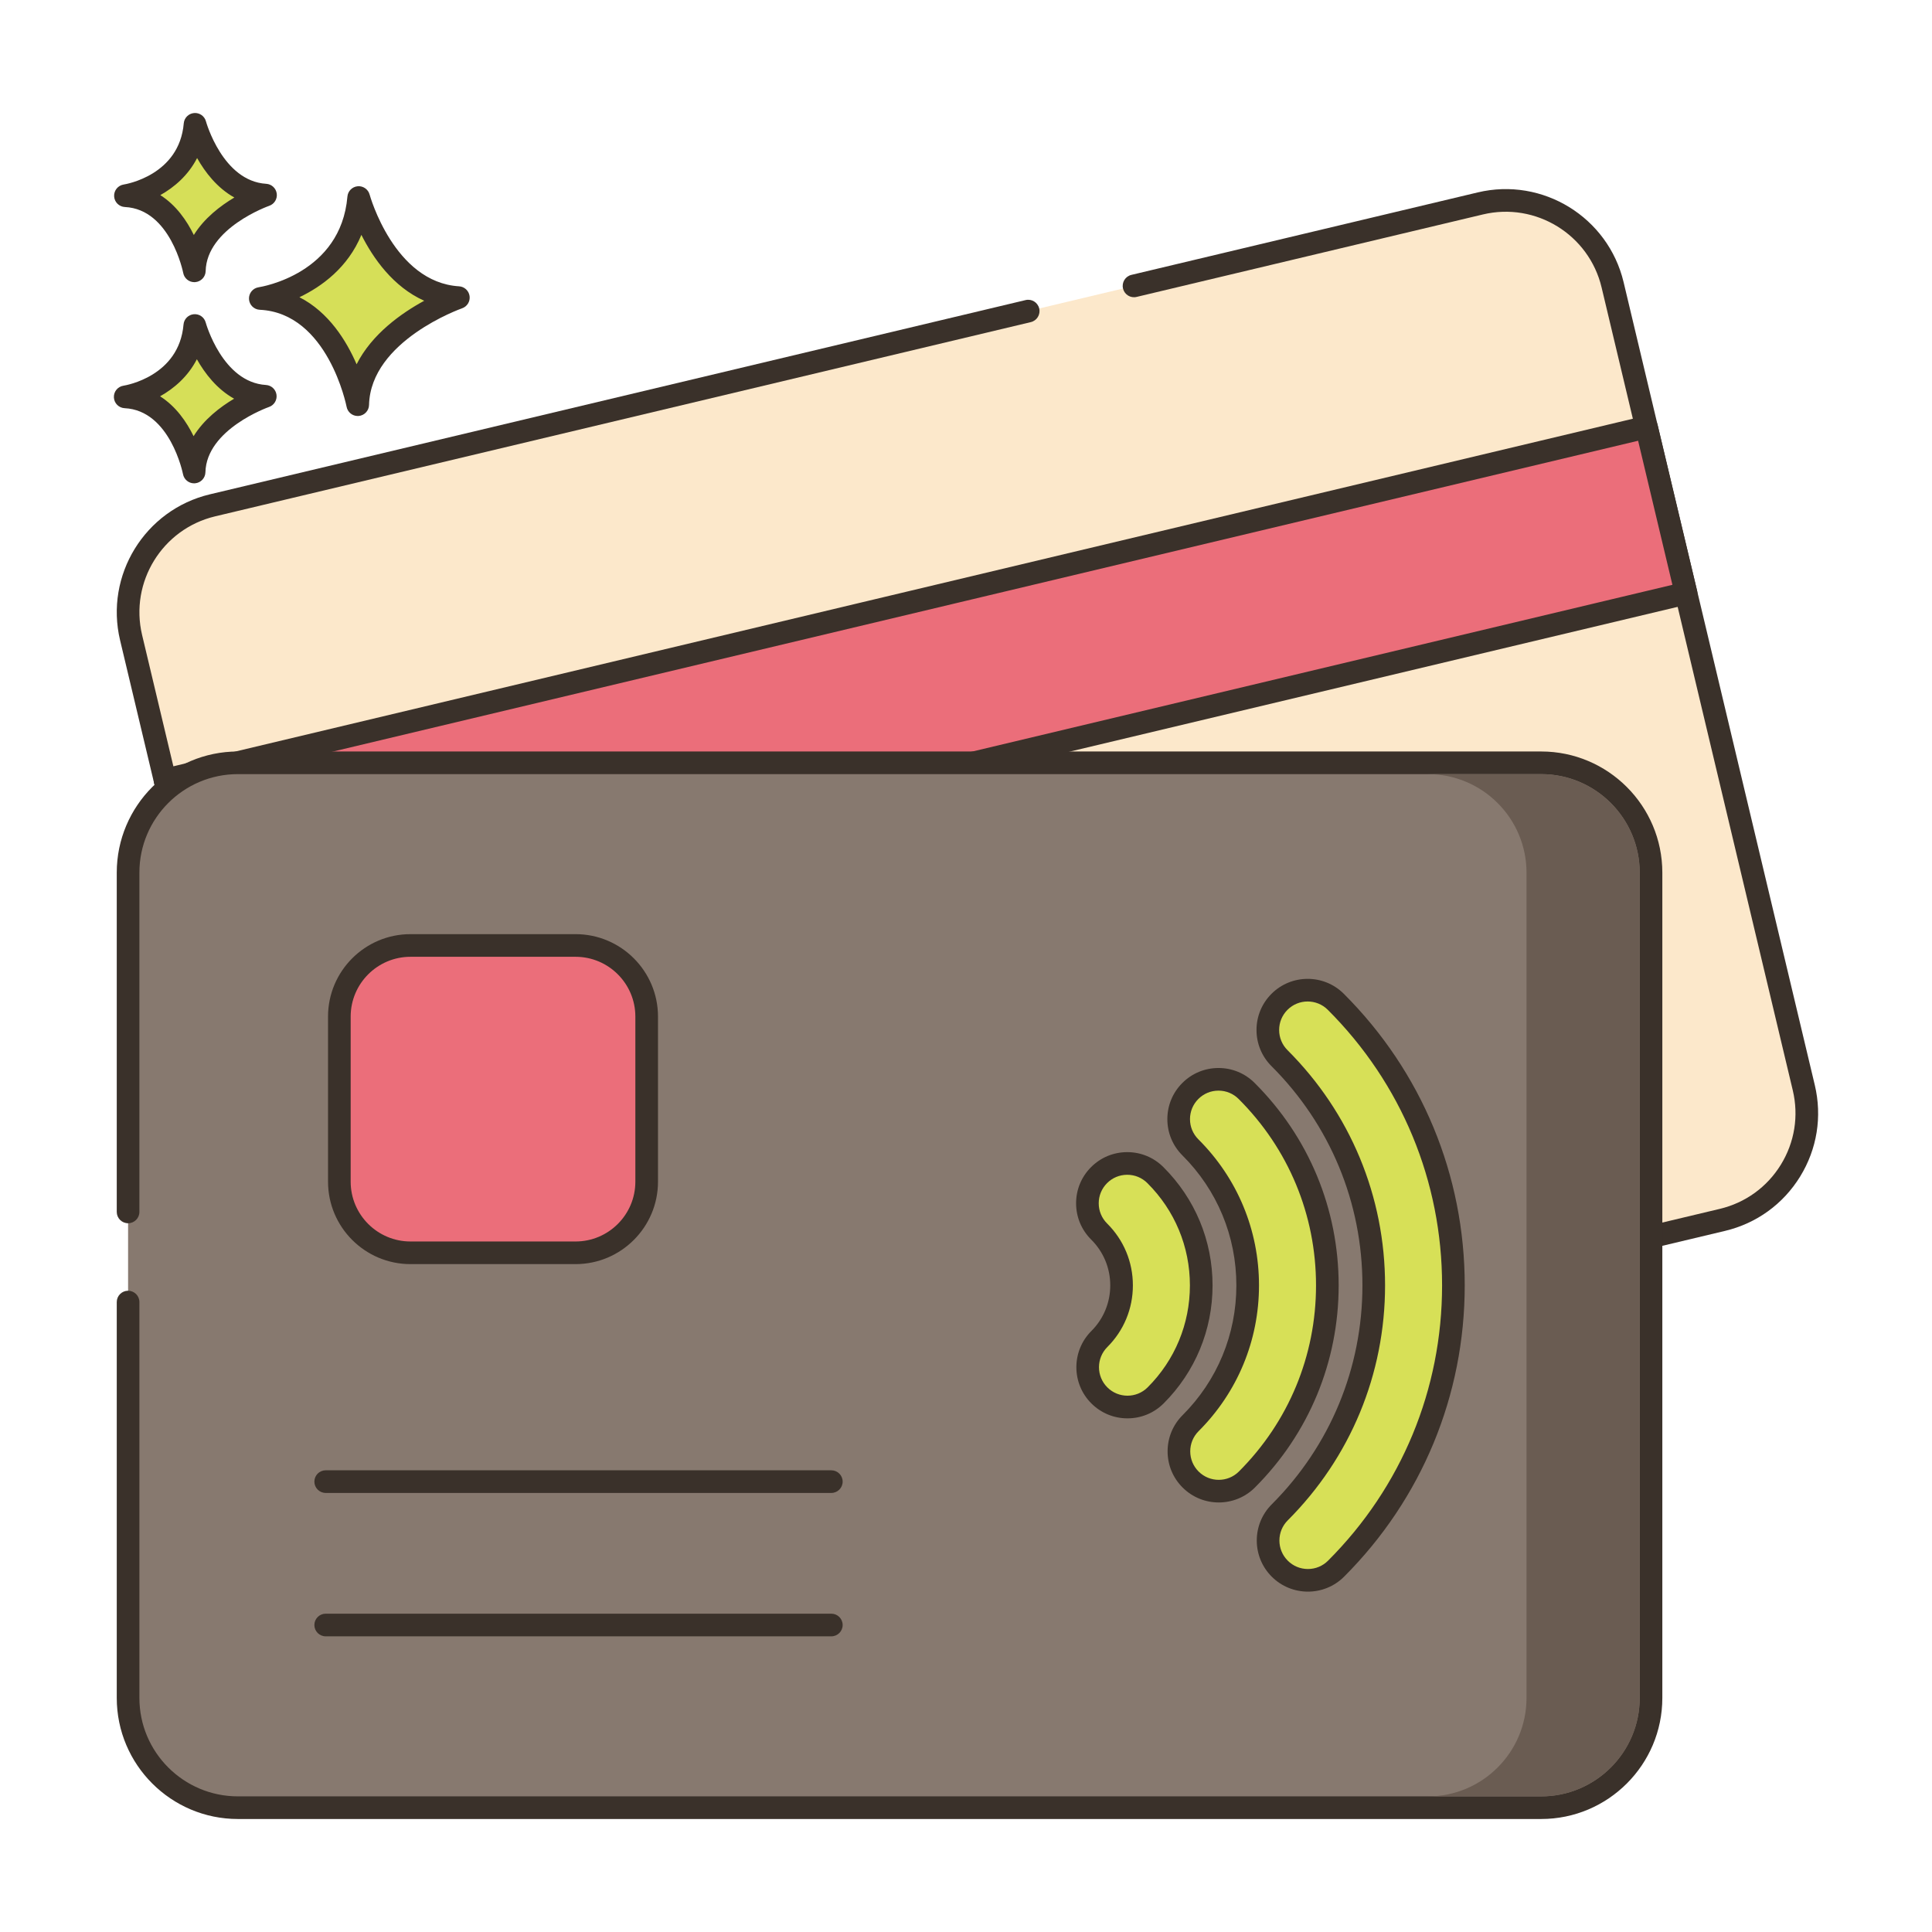 <?xml version="1.0" encoding="utf-8"?>
<!-- Generator: Adobe Illustrator 24.0.0, SVG Export Plug-In . SVG Version: 6.00 Build 0)  -->
<svg version="1.1" id="Layer_1" xmlns="http://www.w3.org/2000/svg" xmlns:xlink="http://www.w3.org/1999/xlink" x="0px" y="0px"
	 viewBox="0 0 256 256" enable-background="new 0 0 256 256" xml:space="preserve">
<g>
	<path fill="#D6DF58" d="M47.531,26.174c0,0,3.394,12.663,13.207,13.261c0,0-13.105,4.51-13.337,14.187
		c0,0-2.563-13.575-12.909-14.074C34.491,39.549,46.544,37.737,47.531,26.174z"/>
	<path fill="#3A312A" d="M47.399,55.122c-0.713,0-1.336-0.507-1.473-1.219c-0.023-0.124-2.48-12.421-11.508-12.856
		c-0.771-0.037-1.387-0.652-1.426-1.422c-0.039-0.771,0.513-1.445,1.275-1.56c0.441-0.068,10.896-1.805,11.767-12.019
		c0.062-0.725,0.635-1.3,1.36-1.365c0.719-0.068,1.393,0.4,1.582,1.102c0.031,0.117,3.246,11.63,11.851,12.155
		c0.713,0.043,1.297,0.585,1.394,1.294c0.098,0.708-0.32,1.387-0.996,1.621C61.105,40.896,49.104,45.15,48.9,53.659
		c-0.019,0.767-0.612,1.395-1.376,1.458C47.482,55.12,47.44,55.122,47.399,55.122z M39.675,39.384
		c3.875,1.974,6.223,5.753,7.576,8.885c2.031-4.02,5.949-6.78,8.959-8.417c-4.132-1.847-6.777-5.659-8.324-8.732
		C46.088,35.478,42.606,37.982,39.675,39.384z"/>
	<path fill="#D6DF58" d="M25.813,43.13c0,0,2.4,8.957,9.341,9.38c0,0-9.27,3.19-9.434,10.035c0,0-1.813-9.602-9.131-9.955
		C16.589,52.59,25.115,51.308,25.813,43.13z"/>
	<path fill="#3A312A" d="M25.72,64.045c-0.715,0-1.338-0.508-1.473-1.222c-0.016-0.082-1.695-8.444-7.73-8.735
		c-0.77-0.037-1.387-0.652-1.426-1.422c-0.039-0.771,0.513-1.445,1.275-1.56c0.296-0.047,7.364-1.234,7.951-8.104
		c0.062-0.726,0.636-1.302,1.361-1.366c0.738-0.063,1.392,0.401,1.581,1.104l0,0c0.021,0.079,2.219,7.922,7.983,8.273
		c0.715,0.043,1.299,0.586,1.396,1.295c0.097,0.709-0.321,1.388-0.998,1.62c-0.081,0.028-8.284,2.943-8.421,8.653
		c-0.019,0.767-0.613,1.396-1.378,1.459C25.802,64.043,25.76,64.045,25.72,64.045z M21.212,52.512
		c2.105,1.335,3.519,3.398,4.441,5.285c1.378-2.232,3.519-3.868,5.369-4.967c-2.285-1.271-3.88-3.354-4.935-5.229
		C24.912,49.887,23.068,51.473,21.212,52.512z"/>
	<path fill="#D6DF58" d="M25.843,16.472c0,0,2.401,8.957,9.341,9.38c0,0-9.27,3.19-9.434,10.035c0,0-1.813-9.602-9.131-9.955
		C16.62,25.933,25.145,24.651,25.843,16.472z"/>
	<path fill="#3A312A" d="M25.75,37.388c-0.715,0-1.338-0.508-1.473-1.222c-0.016-0.082-1.695-8.444-7.729-8.735
		c-0.771-0.037-1.387-0.652-1.426-1.422c-0.039-0.771,0.513-1.445,1.275-1.56c0.296-0.047,7.364-1.234,7.951-8.104
		c0.062-0.726,0.636-1.302,1.361-1.366c0.724-0.066,1.392,0.401,1.581,1.104l0,0c0.021,0.079,2.219,7.922,7.984,8.273
		c0.715,0.043,1.299,0.586,1.396,1.295c0.097,0.709-0.321,1.388-0.998,1.62c-0.081,0.028-8.285,2.943-8.422,8.653
		c-0.019,0.767-0.613,1.396-1.378,1.459C25.832,37.386,25.79,37.388,25.75,37.388z M21.242,25.854
		c2.105,1.335,3.519,3.398,4.441,5.285c1.378-2.23,3.52-3.868,5.37-4.967c-2.285-1.271-3.881-3.354-4.935-5.229
		C24.942,23.229,23.099,24.815,21.242,25.854z"/>
	<path fill="#FCE8CB" d="M136.241,41.222L28.155,66.96c-7.817,1.862-12.646,9.709-10.785,17.526l25.333,106.385
		c1.861,7.817,9.707,12.637,17.524,10.776l167.997-40.005c7.817-1.861,12.648-9.7,10.787-17.517L213.678,37.74
		c-1.861-7.817-9.709-12.646-17.526-10.785l-45.888,10.927L136.241,41.222z"/>
	<path fill="#3A312A" d="M56.823,203.549c-2.933,0-5.816-0.809-8.377-2.383c-3.65-2.244-6.208-5.777-7.201-9.947L15.911,84.834
		c-2.051-8.61,3.286-17.283,11.896-19.333l108.086-25.738c0.813-0.196,1.615,0.307,1.807,1.111c0.192,0.806-0.306,1.615-1.111,1.807
		L28.503,68.419c-7.001,1.667-11.341,8.719-9.674,15.72l25.334,106.385c0.808,3.391,2.887,6.263,5.854,8.087
		c2.969,1.824,6.472,2.385,9.862,1.577l167.997-40.005c3.392-0.808,6.267-2.887,8.094-5.853c1.827-2.967,2.389-6.469,1.582-9.858
		L212.22,38.087c-1.667-7.001-8.719-11.341-15.72-9.673l-45.889,10.927c-0.813,0.198-1.615-0.307-1.807-1.111
		c-0.192-0.806,0.306-1.615,1.111-1.807l45.889-10.927c8.609-2.055,17.283,3.286,19.333,11.896l25.333,106.385
		c0.993,4.171,0.302,8.478-1.946,12.127c-2.247,3.648-5.781,6.204-9.952,7.197L60.575,203.105
		C59.33,203.402,58.072,203.549,56.823,203.549z"/>
	
		<rect x="21.736" y="79.661" transform="matrix(0.973 -0.232 0.232 0.973 -17.738 30.883)" fill="#EB6E7A" width="201.797" height="22.623"/>
	<path fill="#3A312A" d="M27.101,126.85c-0.679,0-1.294-0.463-1.458-1.152l-5.241-22.007c-0.093-0.387-0.027-0.795,0.182-1.134
		c0.208-0.339,0.543-0.581,0.93-0.673l196.309-46.747c0.388-0.092,0.795-0.026,1.134,0.182c0.339,0.208,0.581,0.543,0.673,0.93
		l5.24,22.008c0.192,0.806-0.306,1.615-1.111,1.807L27.449,126.809C27.332,126.837,27.215,126.85,27.101,126.85z M23.667,104.454
		l4.546,19.089l193.39-46.051l-4.545-19.09L23.667,104.454z"/>
	<path fill="#87796F" d="M16.971,172.529v52.457c0,8.036,6.515,14.542,14.551,14.542h172.695c8.036,0,14.551-6.506,14.551-14.542
		v-109.36c0-8.036-6.515-14.551-14.551-14.551H31.523c-8.036,0-14.551,6.516-14.551,14.551v44.959V172.529z"/>
	<path fill="#3A312A" d="M204.217,241.027H31.522c-8.851,0-16.051-7.196-16.051-16.042v-52.456c0-0.828,0.672-1.5,1.5-1.5
		s1.5,0.672,1.5,1.5v52.456c0,7.191,5.854,13.042,13.051,13.042h172.694c7.196,0,13.052-5.85,13.052-13.042V115.626
		c0-7.196-5.855-13.051-13.052-13.051H31.522c-7.196,0-13.051,5.854-13.051,13.051v44.959c0,0.828-0.672,1.5-1.5,1.5
		s-1.5-0.672-1.5-1.5v-44.959c0-8.851,7.2-16.051,16.051-16.051h172.694c8.851,0,16.052,7.2,16.052,16.051v109.359
		C220.269,233.831,213.067,241.027,204.217,241.027z"/>
	<path fill="#D7E057" d="M144.088,159.441c0-1.345,0.511-2.691,1.534-3.72c2.055-2.067,5.397-2.078,7.464-0.023
		c3.924,3.9,6.084,9.092,6.084,14.62c0,5.511-2.146,10.688-6.041,14.577c-2.063,2.059-5.404,2.057-7.464-0.005
		c-2.059-2.062-2.058-5.403,0.005-7.464c1.898-1.896,2.944-4.421,2.944-7.109c0-2.697-1.055-5.23-2.97-7.134
		C144.607,162.153,144.088,160.797,144.088,159.441z"/>
	<path fill="#3A312A" d="M149.399,187.939c-0.002,0-0.003,0-0.005,0c-1.811-0.001-3.512-0.707-4.791-1.988
		c-2.641-2.644-2.637-6.944,0.008-9.585c1.614-1.611,2.503-3.759,2.503-6.047c0-2.295-0.898-4.45-2.527-6.07
		c-1.289-1.281-1.999-2.988-1.999-4.807c0-1.804,0.7-3.5,1.971-4.778c1.275-1.284,2.976-1.994,4.786-1.999c0.007,0,0.014,0,0.021,0
		c1.803,0,3.499,0.699,4.778,1.971c4.209,4.185,6.526,9.754,6.526,15.684c0,5.911-2.302,11.466-6.481,15.639
		C152.909,187.235,151.208,187.939,149.399,187.939z M149.365,155.664c-0.004,0-0.008,0-0.012,0
		c-1.009,0.003-1.956,0.398-2.668,1.114c-0.708,0.712-1.098,1.658-1.098,2.663c0,1.014,0.395,1.965,1.114,2.68
		c2.2,2.187,3.412,5.098,3.412,8.197c0,3.09-1.201,5.991-3.384,8.17c-1.474,1.472-1.476,3.868-0.004,5.343
		c1.471,1.473,3.866,1.475,5.343,0.003c3.611-3.607,5.601-8.406,5.601-13.516c0-5.125-2.004-9.939-5.642-13.557
		C151.315,156.054,150.37,155.664,149.365,155.664z"/>
	<path fill="#D7E057" d="M167.994,136.478c0-1.35,0.514-2.699,1.543-3.729c2.059-2.062,5.401-2.064,7.464-0.005
		c10.049,10.035,15.583,23.379,15.583,37.575c0,14.177-5.521,27.508-15.545,37.537c-2.061,2.062-5.402,2.062-7.464,0.002
		c-2.062-2.061-2.063-5.403-0.002-7.464c8.032-8.036,12.455-18.717,12.455-30.076c0-11.374-4.434-22.065-12.486-30.106
		C168.51,139.181,167.994,137.829,167.994,136.478z"/>
	<path fill="#3A312A" d="M173.306,210.899c-1.734,0-3.47-0.66-4.791-1.981c-1.28-1.279-1.985-2.982-1.986-4.792
		c0-1.811,0.704-3.512,1.984-4.792c7.748-7.754,12.016-18.059,12.016-29.016c0-10.973-4.278-21.287-12.046-29.045
		c-1.283-1.28-1.989-2.983-1.989-4.796c0-1.808,0.704-3.509,1.982-4.789c2.641-2.645,6.941-2.646,9.584-0.007
		c10.334,10.318,16.024,24.04,16.024,38.637c0,14.577-5.677,28.285-15.984,38.598C176.778,210.238,175.042,210.899,173.306,210.899z
		 M173.271,132.702c-0.969,0-1.936,0.368-2.673,1.106c-0.713,0.714-1.105,1.661-1.105,2.669c0,1.01,0.394,1.959,1.108,2.673
		c8.336,8.325,12.927,19.393,12.927,31.168c0,11.758-4.579,22.815-12.894,31.137c-0.714,0.713-1.106,1.661-1.106,2.671
		c0,1.009,0.394,1.957,1.107,2.671c0.713,0.713,1.661,1.105,2.67,1.105c0.001,0,0.001,0,0.001,0c1.01,0,1.958-0.393,2.672-1.107
		c9.741-9.746,15.105-22.7,15.105-36.477c0-13.795-5.378-26.763-15.144-36.514C175.204,133.069,174.237,132.702,173.271,132.702z"/>
	<path fill="#D7E057" d="M156.179,148.292c0-1.348,0.513-2.696,1.54-3.726c2.058-2.064,5.4-2.069,7.464-0.011
		c6.898,6.876,10.697,16.026,10.697,25.763c0,9.717-3.785,18.853-10.657,25.724c-2.061,2.061-5.403,2.061-7.464-0.001
		c-2.062-2.061-2.06-5.403,0.001-7.464c4.878-4.877,7.564-11.362,7.564-18.26c0-6.912-2.697-13.407-7.593-18.288
		C156.697,150.999,156.179,149.646,156.179,148.292z"/>
	<path fill="#3A312A" d="M161.491,199.084c-1.736,0-3.472-0.661-4.793-1.982c-1.28-1.279-1.985-2.981-1.985-4.792
		c0.001-1.811,0.706-3.513,1.986-4.793c4.595-4.594,7.125-10.701,7.125-17.198c0-6.511-2.54-12.629-7.151-17.226
		c-1.285-1.281-1.993-2.986-1.993-4.8c0-1.807,0.702-3.507,1.977-4.786c1.278-1.281,2.979-1.989,4.789-1.992
		c0.004,0,0.008,0,0.011,0c1.807,0,3.506,0.702,4.785,1.978c7.182,7.16,11.138,16.688,11.138,26.826
		c0,10.117-3.94,19.63-11.097,26.784C164.962,198.423,163.227,199.084,161.491,199.084z M161.457,144.515c-0.002,0-0.004,0-0.006,0
		c-1.009,0.002-1.957,0.396-2.669,1.11c-0.711,0.713-1.102,1.661-1.102,2.668c0,1.011,0.395,1.961,1.111,2.675
		c5.18,5.164,8.033,12.036,8.033,19.351c0,7.298-2.843,14.159-8.004,19.319c-0.714,0.714-1.107,1.663-1.107,2.672
		s0.393,1.957,1.106,2.671c1.473,1.473,3.87,1.472,5.343,0.001c6.589-6.588,10.218-15.347,10.218-24.663
		c0-9.336-3.643-18.108-10.256-24.701C163.41,144.906,162.464,144.515,161.457,144.515z"/>
	<path fill="#EB6E7A" d="M76.265,166.002H54.389c-5.204,0-9.423-4.219-9.423-9.423v-21.876c0-5.204,4.219-9.423,9.423-9.423h21.876
		c5.204,0,9.423,4.219,9.423,9.423v21.876C85.688,161.783,81.469,166.002,76.265,166.002z"/>
	<path fill="#3A312A" d="M76.265,167.502H54.389c-6.022,0-10.923-4.9-10.923-10.923v-21.876c0-6.022,4.9-10.923,10.923-10.923
		h21.876c6.022,0,10.923,4.9,10.923,10.923v21.876C87.188,162.602,82.287,167.502,76.265,167.502z M54.389,126.78
		c-4.369,0-7.923,3.554-7.923,7.923v21.876c0,4.369,3.554,7.923,7.923,7.923h21.876c4.369,0,7.923-3.554,7.923-7.923v-21.876
		c0-4.369-3.554-7.923-7.923-7.923H54.389z"/>
	<path fill="#3A312A" d="M110.156,197.822h-67c-0.828,0-1.5-0.672-1.5-1.5c0-0.828,0.672-1.5,1.5-1.5h67c0.828,0,1.5,0.672,1.5,1.5
		C111.656,197.15,110.984,197.822,110.156,197.822z"/>
	<path fill="#3A312A" d="M110.156,216.822h-67c-0.828,0-1.5-0.672-1.5-1.5c0-0.828,0.672-1.5,1.5-1.5h67c0.828,0,1.5,0.672,1.5,1.5
		C111.656,216.15,110.984,216.822,110.156,216.822z"/>
	<path fill="#6A5C52" d="M204.221,102.58h-15c7.19,0,13.05,5.85,13.05,13.05v109.36c0,7.19-5.86,13.04-13.05,13.04h15
		c7.19,0,13.05-5.85,13.05-13.04V115.63C217.271,108.43,211.411,102.58,204.221,102.58z"/>
</g>
</svg>
